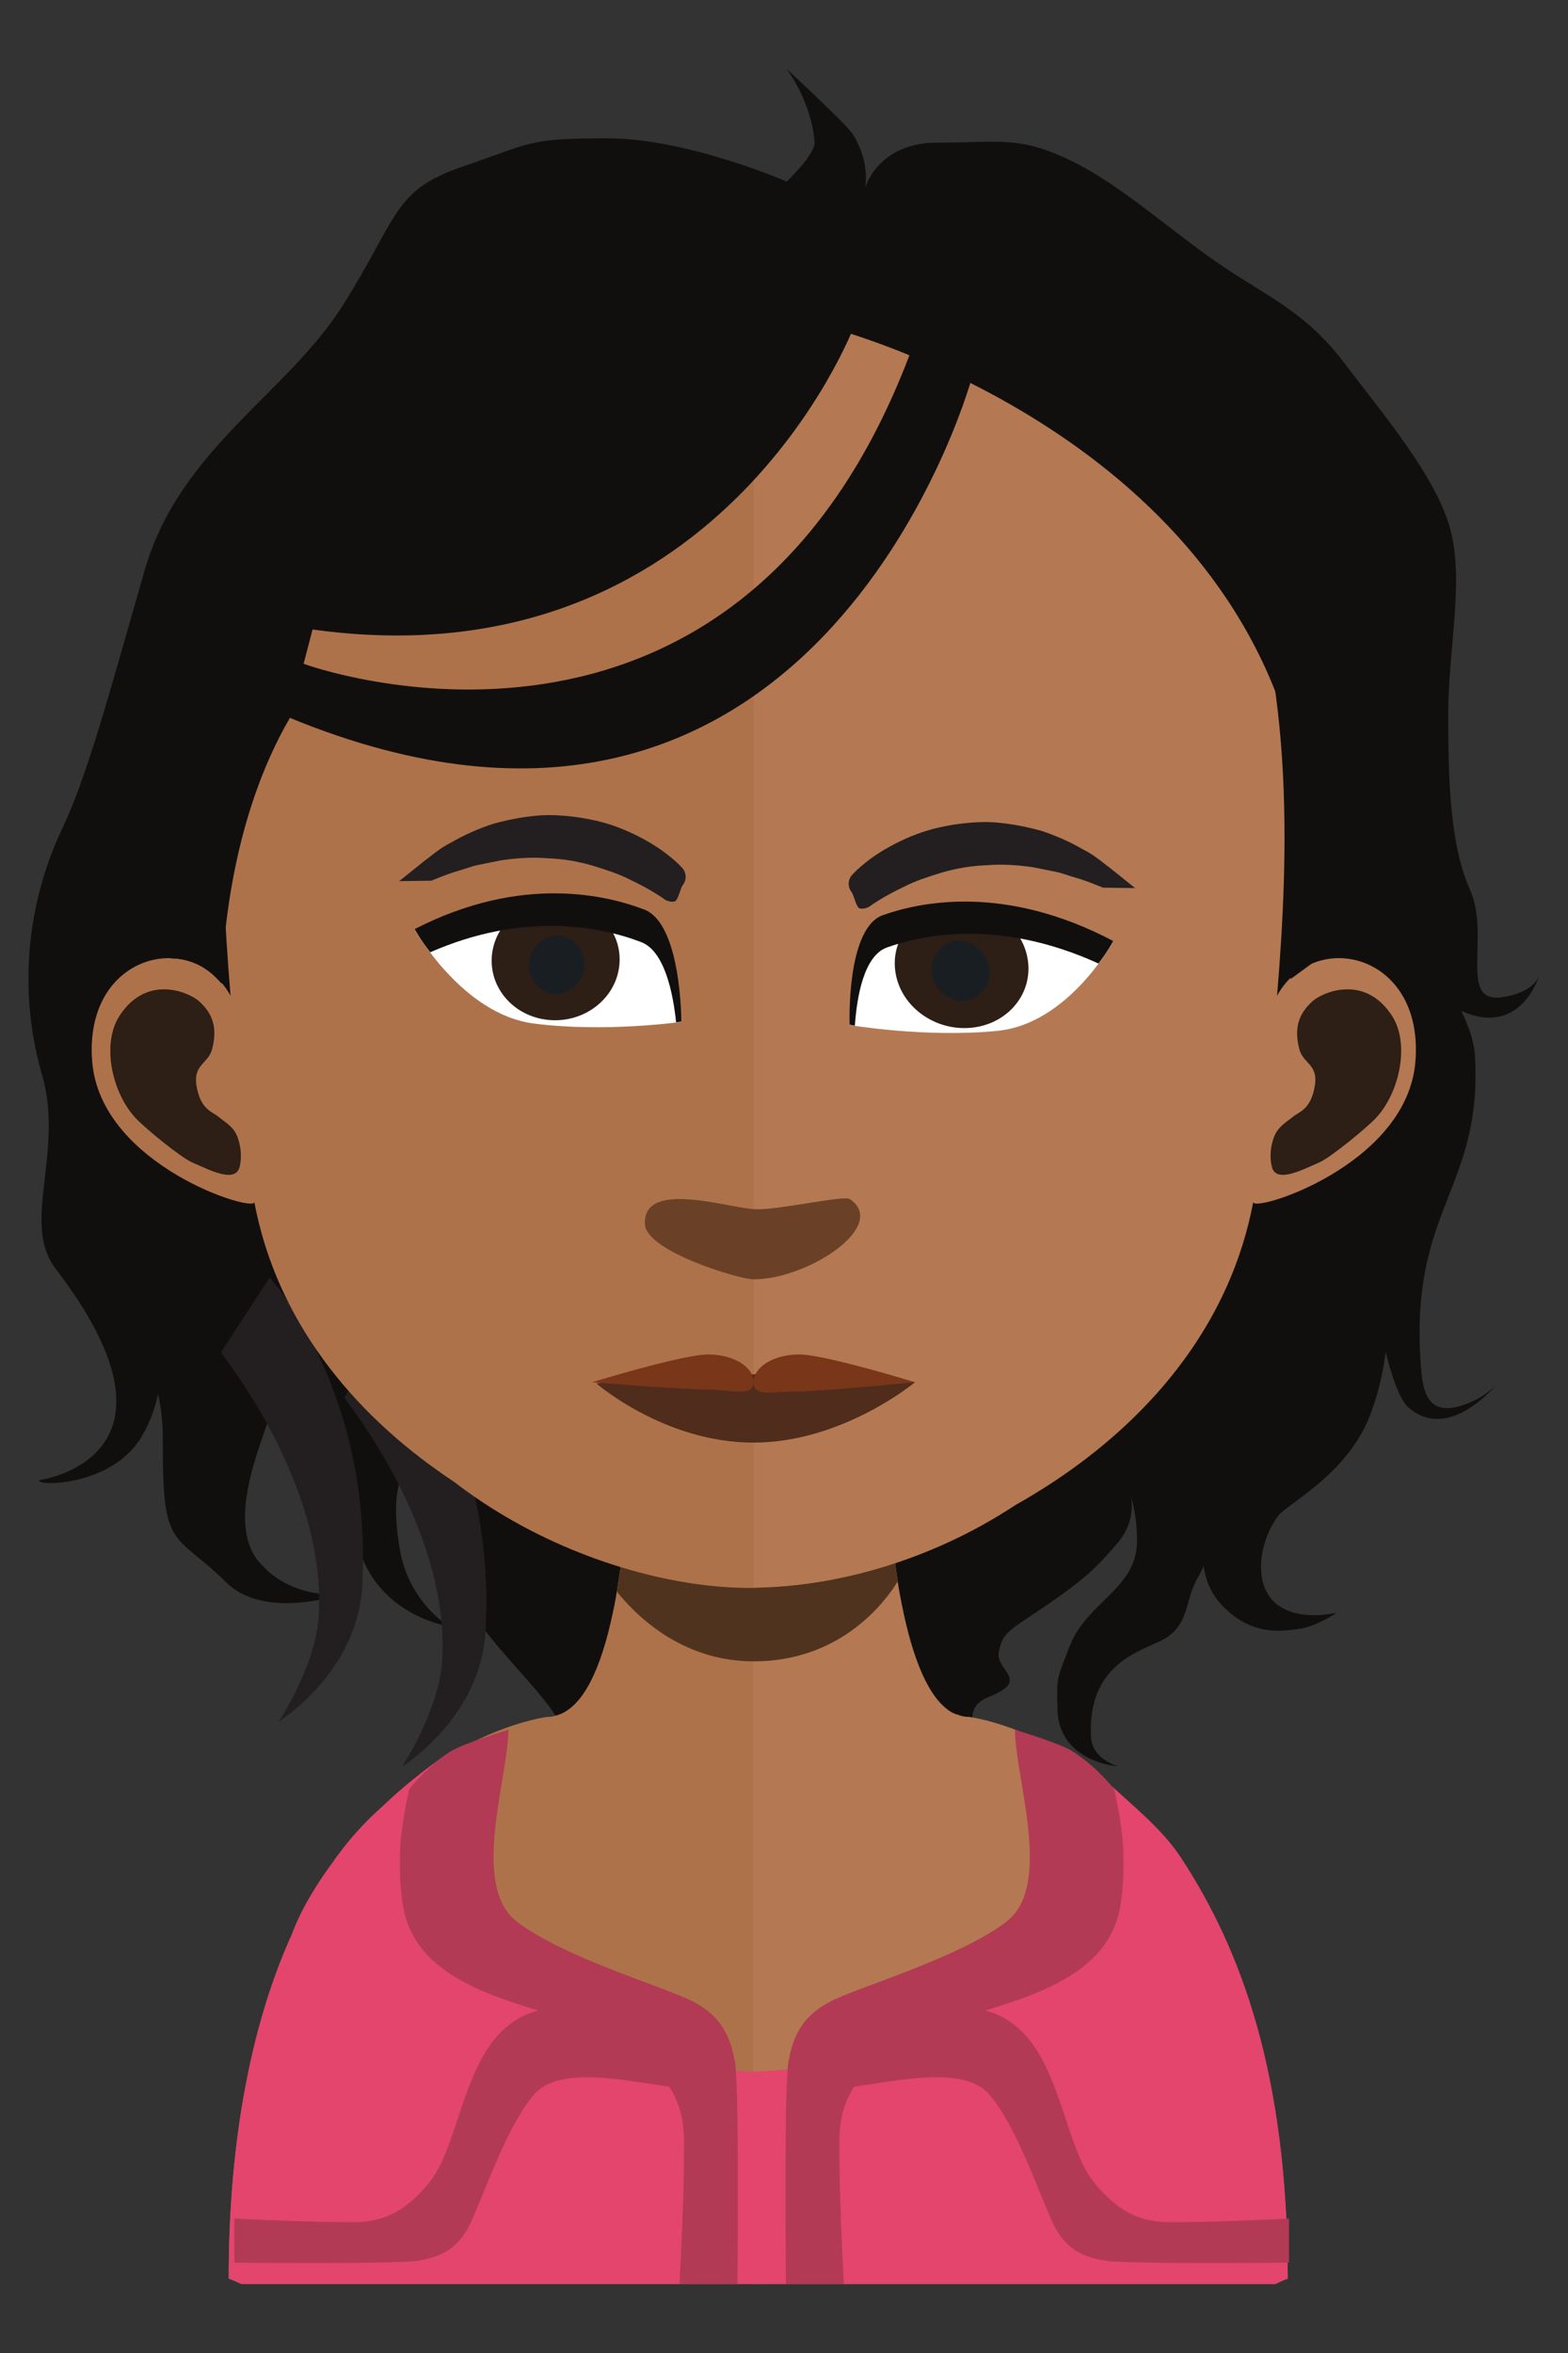<?xml version="1.0" encoding="UTF-8" standalone="no"?>
<!-- Created with Inkscape (http://www.inkscape.org/) -->

<svg
   xmlns:dc="http://purl.org/dc/elements/1.1/"
   xmlns:cc="http://creativecommons.org/ns#"
   xmlns:rdf="http://www.w3.org/1999/02/22-rdf-syntax-ns#"
   xmlns:svg="http://www.w3.org/2000/svg"
   xmlns="http://www.w3.org/2000/svg"
   xmlns:sodipodi="http://sodipodi.sourceforge.net/DTD/sodipodi-0.dtd"
   xmlns:inkscape="http://www.inkscape.org/namespaces/inkscape"
   id="svg4677"
   version="1.1"
   inkscape:version="0.91 r13725"
   xml:space="preserve"
   width="400"
   height="600"
   viewBox="0 0 400 600"
   sodipodi:docname="Avatar2.svg"
   inkscape:export-filename="/home/alec/Projects/Brookings/out-of-work/build/wireframes/avatar2.png"
   inkscape:export-xdpi="90"
   inkscape:export-ydpi="90"><rect x="0" y="0" width="400" height="600" fill="#333333" stroke="none"/><defs
     id="defs4681"><clipPath
       clipPathUnits="userSpaceOnUse"
       id="clipPath4691"><path
         d="M 0,792 612,792 612,0 0,0 0,792 Z"
         id="path4693"
         inkscape:connector-curvature="0" /></clipPath><clipPath
       clipPathUnits="userSpaceOnUse"
       id="clipPath4741"><path
         d="M 0,792 612,792 612,0 0,0 0,792 Z"
         id="path4743"
         inkscape:connector-curvature="0" /></clipPath></defs><sodipodi:namedview
     pagecolor="#ffffff"
     bordercolor="#666666"
     borderopacity="1"
     objecttolerance="10"
     gridtolerance="10"
     guidetolerance="10"
     inkscape:pageopacity="0"
     inkscape:pageshadow="2"
     inkscape:window-width="1516"
     inkscape:window-height="749"
     id="namedview4679"
     showgrid="false"
     fit-margin-top="0"
     fit-margin-left="0"
     fit-margin-right="0"
     fit-margin-bottom="0"
     inkscape:zoom="0.23838384"
     inkscape:cx="-424.56405"
     inkscape:cy="204.73788"
     inkscape:window-x="59"
     inkscape:window-y="30"
     inkscape:window-maximized="0"
     inkscape:current-layer="g4685" /><g
     id="g4685"
     inkscape:groupmode="layer"
     inkscape:label="OoW AvatarsR2"
     transform="matrix(1.25,0,0,-1.25,-198.801,890.262)"><g
       id="g5443"
       transform="translate(5.802,14.065)"><g
         id="g5377"><g
           id="g4687"><g
             id="g4689"
             clip-path="url(#clipPath4691)"><g
               id="g4695"
               transform="translate(303.27,353.729)"><path
                 d="m 0,0 c -21.052,-1.784 -31.597,-13.717 -36.228,-6.216 -4.614,7.556 -16.365,17.269 -20.575,27.45 -4.202,10.164 -9.237,23.85 -9.237,23.85 0,0 -4.995,-0.967 -2.442,-16.46 1.832,-11.244 10.165,-15.993 10.165,-15.993 0,0 -13.749,1.927 -18.245,15.215 -2.275,6.748 -2.41,19.712 -4.948,28.981 -2.537,9.3 -14.827,20.131 -14.827,20.131 0,0 4.908,-7.715 1.087,-22.042 -1.261,-4.702 -8.738,-20.901 -1.998,-29.02 6.747,-8.111 17.079,-6.637 17.079,-6.637 0,0 -15.747,-5.542 -23.739,2.403 -7.969,7.968 -11.775,7.239 -12.608,17.99 -0.832,10.752 0.833,14.724 -2.537,24.89 -3.33,10.18 -10.506,28.75 -10.506,28.75 0,0 20.576,-20.195 8.643,-41.587 -6.09,-10.895 -22.542,-10.435 -20.972,-9.206 0,0 32.825,4.472 3.219,43.086 -7.168,9.324 1.832,23.739 -2.807,39.66 -4.615,15.914 -3.568,33.944 4.21,50.285 5.17,10.919 9.65,27.87 16.794,52.664 7.175,24.723 29.178,35.974 40.525,54.123 11.37,18.118 10.125,23.288 24.421,28.148 14.288,4.852 13.043,5.732 29.44,5.732 16.397,0 36.607,-8.824 36.607,-8.824 0,0 5.9,5.597 5.686,8.111 -0.658,8.262 -5.686,14.867 -5.686,14.867 0,0 12.195,-11.291 13.456,-13.266 3.726,-5.883 2.529,-11.061 2.529,-11.061 0,0 2.498,9.293 14.717,9.293 12.171,0 16.396,1.34 26.07,-3.084 9.688,-4.44 18.086,-11.949 29.02,-19.918 10.933,-7.928 19.354,-10.608 27.775,-21.661 8.412,-11.061 18.887,-23.406 21.812,-34.031 2.957,-10.593 -0.373,-24.778 -0.373,-37.615 0,-12.821 0.23,-26.744 4.449,-36.108 4.21,-9.404 -2.435,-23.137 6.406,-21.924 6.977,0.952 7.786,4.615 7.786,4.615 0,0 -3.702,-12.94 -15.984,-7.39 -5.369,2.41 -8.953,13.479 -8.953,13.479 0,0 11.18,-12.908 11.751,-22.653 1.562,-26.744 -12.956,-31.033 -11.148,-61.552 0.357,-6.248 0.81,-12.948 9.895,-9.261 3.823,1.554 5.757,3.901 5.757,3.901 0,0 -9.689,-12.06 -18.047,-4.852 -5.312,4.543 -9.165,36.917 -9.165,36.917 0,0 9.721,-15.105 1.538,-37.845 -4.543,-12.639 -17.158,-18.617 -19.029,-21.194 -3.822,-5.202 -5.131,-13.757 -0.515,-17.761 4.646,-3.972 12.543,-1.934 12.543,-1.934 0,0 -4.464,-3.037 -8.207,-3.386 -2.132,-0.19 -7.857,-1.546 -13.724,3.425 -5.012,4.282 -6.7,9.753 -4.583,20.377 2.085,10.61 9.276,19.403 9.276,19.403 0,0 -8,-27.419 -10.941,-32.311 C 91.682,18.11 92.903,13.844 88.28,10.514 84.522,7.826 71.876,6.272 72.613,-9.832 c 0.206,-4.702 5.558,-6.089 5.558,-6.089 0,0 -12.337,0.793 -12.425,11.996 -0.047,6.272 -0.285,5.305 2.529,12.536 3.482,9.031 13.742,11.727 13.742,21.44 0,9.76 -3.846,15.033 -3.846,15.033 0,0 6.502,-7.937 -0.372,-15.731 C 74.302,25.396 72.335,22.954 63.923,17.214 55.511,11.473 54.678,11.473 53.813,7.501 53.005,3.536 60.553,1.768 51.704,-1.784 42.88,-5.32 57.619,-14.161 32.374,-6.636 7.144,0.88 0,0 0,0"
                 style="fill:#110f0e;fill-opacity:1;fill-rule:nonzero;stroke:none"
                 id="path4697"
                 inkscape:connector-curvature="0" /></g><g
               id="g4699"
               transform="translate(308.685,430.917)"><path
                 d="m 0,0 0,-198.707 -106.176,0 c -1.617,0.77 -2.593,1.118 -2.593,1.118 0,50.175 14.368,78.505 29.551,94.426 17.206,17.943 35.435,20.147 35.435,20.147 l 0.531,0 c 0.46,0.064 0.959,0.151 1.403,0.317 5.376,1.499 9.087,9.531 11.49,21.036 0.444,1.966 0.785,4.004 1.086,6.192 0.602,3.679 1.212,7.525 1.514,11.537 0.285,2.426 0.42,4.852 0.643,7.366 0.967,12.179 1.3,25.42 1.3,38.035 0,0 12.861,-1.324 24.041,-1.467 L 0,0 Z"
                 style="fill:#ae724a;fill-opacity:1;fill-rule:nonzero;stroke:none"
                 id="path4701"
                 inkscape:connector-curvature="0" /></g><g
               id="g4703"
               transform="translate(416.042,233.328)"><path
                 d="m 0,0 c 0,0 -0.982,-0.349 -2.537,-1.118 l -106.596,0 0,198.707 1.776,0 c 11.243,0.142 24.349,1.467 24.349,1.467 0,-12.488 0.302,-25.635 1.27,-37.734 0.206,-2.434 0.435,-4.844 0.657,-7.199 0.468,-4.179 0.889,-8.104 1.483,-11.846 l 0,-0.032 c 0.23,-1.704 0.539,-3.195 0.84,-4.742 2.221,-11.131 5.48,-19.306 10.261,-22.042 0.372,-0.158 0.729,-0.349 1.126,-0.42 0.721,-0.317 1.554,-0.468 2.386,-0.468 0,0 16.595,-2.046 32.961,-17.721 3.424,-3.354 6.842,-7.215 10.132,-11.846 C -9.823,68.046 0,41.556 0,0"
                 style="fill:#b47952;fill-opacity:1;fill-rule:nonzero;stroke:none"
                 id="path4705"
                 inkscape:connector-curvature="0" /></g><g
               id="g4707"
               transform="translate(394.206,319.27)"><path
                 d="m 0,0 c -3.973,6.05 -10.545,11.101 -13.971,14.438 -0.515,-2.418 1.404,-7.46 0.951,-9.007 l 0.358,-1.649 c -1.134,-3.949 -1.927,-9.261 -3.719,-12.155 -10.03,-16.492 -49.183,-33.405 -59.34,-34.451 -1.316,-0.143 -2.791,-0.301 -4.44,-0.452 -1.721,-0.167 -3.505,-0.238 -5.36,-0.396 -0.579,0 -1.166,0 -1.776,-0.072 l -0.381,0 c -2.672,0.159 -5.289,0.301 -7.564,0.468 -1.681,0.151 -3.163,0.309 -4.495,0.452 -7.011,0.724 -27.871,9.042 -43.413,19.561 l -5.739,44.925 c -5.529,-3.757 -10.163,-7.589 -14.047,-11.3 -3.71,-3.22 -7.273,-7.215 -10.584,-12.002 -5.957,-8.159 -7.849,-13.968 -7.849,-13.968 -7.819,-17.161 -12.921,-40.541 -12.921,-70.334 0,0 0.976,-0.349 2.593,-1.117 l 210.996,0 c 1.555,0.768 2.537,1.117 2.537,1.117 C 21.836,-44.386 12.44,-18.958 0,0"
                 style="fill:#e3456c;fill-opacity:1;fill-rule:nonzero;stroke:none"
                 id="path4709"
                 inkscape:connector-curvature="0" /></g><g
               id="g4711"
               transform="translate(395.182,244.865)"><path
                 d="m 0,0 c -5.162,0 -11.457,-0.968 -18.792,8.222 -6.93,8.706 -6.811,30.994 -22.098,34.919 12.528,3.845 25.745,8.531 27.672,21.86 0.73,5.003 0.658,9.546 0.357,13.186 l 0,0.071 c -0.603,5.598 -1.72,10.062 -1.72,10.062 0,0 -3.553,4.622 -8.548,7.746 -2.648,1.65 -11.68,4.353 -11.68,4.353 0,-9.76 7.898,-31.866 -1.791,-39.192 -9.602,-7.358 -30.447,-13.376 -35.981,-16.302 -5.559,-2.965 -7.493,-6.811 -8.461,-12.298 -0.095,-0.349 -0.15,-0.816 -0.15,-1.498 -0.587,-7.137 -0.436,-31.446 -0.357,-43.784 l 11.821,0 c -0.395,7.279 -0.903,18.998 -0.903,25.579 0,4.265 -0.492,9.189 2.982,14.692 9.03,1.197 22.684,4.433 27.758,-1.768 6.09,-7.279 11.045,-23.113 13.472,-27.323 2.449,-4.218 5.621,-5.701 10.156,-6.422 0.286,-0.08 0.674,-0.127 1.238,-0.127 5.882,-0.445 25.959,-0.333 36.147,-0.27 l 0,8.999 C 15.12,0.396 5.439,0 0,0"
                 style="fill:#b23a54;fill-opacity:1;fill-rule:nonzero;stroke:none"
                 id="path4713"
                 inkscape:connector-curvature="0" /></g><g
               id="g4715"
               transform="translate(222.189,244.865)"><path
                 d="m 0,0 c 5.161,0 11.457,-0.968 18.791,8.222 6.931,8.706 6.812,30.994 22.099,34.919 -12.529,3.845 -25.745,8.531 -27.672,21.86 -0.73,5.003 -0.658,9.546 -0.358,13.186 l 0,0.071 c 0.603,5.598 1.729,10.062 1.729,10.062 0,0 3.544,4.622 8.54,7.746 2.656,1.65 11.679,4.353 11.679,4.353 0,-9.76 -7.898,-31.866 1.792,-39.192 9.601,-7.358 30.447,-13.376 35.981,-16.302 5.566,-2.965 7.493,-6.811 8.46,-12.298 0.096,-0.349 0.151,-0.816 0.151,-1.498 0.586,-7.137 0.436,-31.446 0.357,-43.784 l -11.822,0 c 0.396,7.279 0.904,18.998 0.904,25.579 0,4.265 0.491,9.189 -2.982,14.692 C 58.618,28.813 44.965,32.049 39.891,25.848 33.801,18.569 28.846,2.735 26.419,-1.475 23.969,-5.693 20.798,-7.176 16.262,-7.897 15.977,-7.977 15.588,-8.024 15.033,-8.024 9.149,-8.469 -10.935,-8.357 -21.123,-8.294 l 0,8.999 C -15.112,0.396 -5.439,0 0,0"
                 style="fill:#b23a54;fill-opacity:1;fill-rule:nonzero;stroke:none"
                 id="path4717"
                 inkscape:connector-curvature="0" /></g><g
               id="g4719"
               transform="translate(334.953,387.411)"><path
                 d="M 0,0 C -0.214,2.395 -0.443,4.773 -0.674,7.2 -8.639,4.991 -17.121,3.688 -26.269,3.396 -26.873,3.377 -27.473,3.348 -28.084,3.338 l -0.285,0 c -1.097,0.019 -2.185,0.054 -3.264,0.101 -0.288,0.013 -0.572,0.034 -0.859,0.049 -0.794,0.04 -1.586,0.082 -2.37,0.138 -0.29,0.02 -0.576,0.049 -0.865,0.071 -0.778,0.061 -1.554,0.124 -2.324,0.199 -0.263,0.026 -0.523,0.059 -0.786,0.086 -0.79,0.084 -1.579,0.169 -2.36,0.268 -0.228,0.029 -0.451,0.062 -0.678,0.092 -0.813,0.107 -1.623,0.219 -2.425,0.342 -0.189,0.029 -0.377,0.062 -0.566,0.092 -0.836,0.133 -1.668,0.271 -2.491,0.421 -0.154,0.028 -0.305,0.058 -0.458,0.086 -0.854,0.159 -1.703,0.324 -2.543,0.501 -0.13,0.027 -0.258,0.056 -0.388,0.084 -0.899,0.192 -1.792,0.39 -2.677,0.602 -0.198,-2.345 -0.337,-4.625 -0.604,-6.898 -0.302,-4.012 -0.912,-7.858 -1.515,-11.537 -0.093,-0.677 -0.2,-1.316 -0.303,-1.967 0.861,-1.076 1.998,-2.37 3.381,-3.728 l 0,-0.008 c 0.08,-0.079 0.168,-0.159 0.249,-0.238 0.177,-0.17 0.353,-0.338 0.536,-0.51 0.215,-0.2 0.44,-0.4 0.665,-0.602 0.171,-0.152 0.335,-0.304 0.513,-0.457 0.383,-0.331 0.782,-0.661 1.195,-0.991 0.169,-0.135 0.348,-0.268 0.523,-0.402 0.286,-0.221 0.575,-0.44 0.875,-0.658 0.198,-0.144 0.4,-0.286 0.604,-0.429 0.308,-0.215 0.624,-0.427 0.947,-0.637 0.196,-0.129 0.389,-0.258 0.59,-0.385 0.485,-0.303 0.981,-0.6 1.494,-0.888 0.11,-0.062 0.222,-0.122 0.335,-0.183 0.485,-0.266 0.983,-0.524 1.494,-0.773 0.204,-0.1 0.414,-0.194 0.622,-0.29 0.413,-0.191 0.832,-0.376 1.26,-0.554 0.223,-0.092 0.446,-0.184 0.673,-0.272 0.484,-0.188 0.979,-0.365 1.481,-0.533 0.171,-0.057 0.336,-0.12 0.509,-0.175 0.671,-0.213 1.36,-0.407 2.065,-0.581 0.176,-0.044 0.358,-0.078 0.536,-0.118 0.547,-0.125 1.101,-0.239 1.666,-0.337 0.25,-0.044 0.502,-0.082 0.755,-0.12 0.538,-0.081 1.084,-0.147 1.639,-0.202 0.243,-0.024 0.483,-0.052 0.729,-0.071 0.793,-0.06 1.598,-0.102 2.425,-0.105 l 0.15,0 c 0.565,0 1.119,0.012 1.665,0.036 16.701,0.72 25.234,12.158 27.76,16.266 l 0,0.071 C 0.889,-8.111 0.437,-4.17 0,0"
                 style="fill:#50331e;fill-opacity:1;fill-rule:nonzero;stroke:none"
                 id="path4721"
                 inkscape:connector-curvature="0" /></g></g></g><g
           id="g4737"><g
             id="g4739"
             clip-path="url(#clipPath4741)"><g
               id="g4745"
               transform="translate(198.346,422.282)"><path
                 d="m 0,0 c 0.452,-0.959 21.575,-26.776 19.941,-53.774 -0.57,-10.054 -8.134,-21.527 -8.134,-21.527 0,0 16.055,9.895 17.015,27.703 C 31.011,-7.755 9.928,15.263 9.928,15.263 L 0,0 Z"
                 style="fill:#231f20;fill-opacity:1;fill-rule:nonzero;stroke:none"
                 id="path4747"
                 inkscape:connector-curvature="0" /></g><g
               id="g4749"
               transform="translate(223.497,413.068)"><path
                 d="m 0,0 c 0.459,-0.936 21.605,-26.736 19.98,-53.718 -0.61,-10.07 -8.143,-21.543 -8.143,-21.543 0,0 16.057,9.895 17,27.656 C 31.025,-7.715 9.95,15.311 9.95,15.311 L 0,0 Z"
                 style="fill:#231f20;fill-opacity:1;fill-rule:nonzero;stroke:none"
                 id="path4751"
                 inkscape:connector-curvature="0" /></g><g
               id="g4753"
               transform="translate(306.798,644.49)"><path
                 d="m 0,0 c -110.783,0.19 -111.449,-90.405 -106.509,-149.476 -7.596,13.86 -30.066,8.698 -28.227,-13.495 1.776,-21.273 33.507,-30.915 33.071,-28.56 9.063,-48.144 61.291,-74.881 101.665,-78.655 0.27,-0.047 0.579,-0.047 0.832,-0.047 l 0,270.193 C 0.562,-0.04 0.27,0 0,0"
                 style="fill:#ae724a;fill-opacity:1;fill-rule:nonzero;stroke:none"
                 id="path4755"
                 inkscape:connector-curvature="0" /></g><g
               id="g4757"
               transform="translate(177.628,490.923)"><path
                 d="m 0,0 c 5.558,8.555 14.121,4.853 16.246,2.965 2.236,-2.046 4.004,-4.773 2.625,-9.856 -0.777,-2.854 -3.878,-3.06 -3.156,-7.405 0.848,-4.892 3.172,-5.217 4.535,-6.335 1.293,-1.078 2.958,-1.919 3.79,-3.996 0.777,-2.046 0.936,-4.234 0.492,-6.138 -0.864,-3.504 -6.145,-0.681 -9.689,0.857 -2.347,0.999 -9.777,7.096 -11.624,9.126 C -1.522,-15.644 -3.719,-5.757 0,0"
                 style="fill:#2d1e16;fill-opacity:1;fill-rule:nonzero;stroke:none"
                 id="path4759"
                 inkscape:connector-curvature="0" /></g><g
               id="g4761"
               transform="translate(307.361,644.49)"><path
                 d="m 0,0 c 110.799,0.19 111.441,-90.405 106.502,-149.476 7.596,13.86 30.082,8.698 28.227,-13.495 -1.777,-21.273 -33.508,-30.915 -33.087,-28.56 C 92.586,-239.675 40.366,-266.412 0,-270.186 c -0.293,-0.047 -0.586,-0.047 -0.88,-0.047 l 0,270.193 C -0.562,-0.04 -0.293,0 0,0"
                 style="fill:#b47952;fill-opacity:1;fill-rule:nonzero;stroke:none"
                 id="path4763"
                 inkscape:connector-curvature="0" /></g><g
               id="g4765"
               transform="translate(437.324,490.923)"><path
                 d="m 0,0 c -5.558,8.555 -14.121,4.853 -16.238,2.965 -2.236,-2.046 -4.02,-4.773 -2.657,-9.856 0.793,-2.854 3.902,-3.06 3.141,-7.405 -0.833,-4.892 -3.18,-5.217 -4.504,-6.335 -1.308,-1.078 -2.958,-1.919 -3.79,-3.996 -0.793,-2.046 -0.943,-4.234 -0.483,-6.138 0.84,-3.504 6.144,-0.681 9.68,0.857 2.316,0.999 9.753,7.096 11.632,9.126 C 1.515,-15.644 3.711,-5.757 0,0"
                 style="fill:#2d1e16;fill-opacity:1;fill-rule:nonzero;stroke:none"
                 id="path4767"
                 inkscape:connector-curvature="0" /></g><g
               id="g4769"
               transform="translate(306.227,618.832)"><path
                 d="m 0,0 c -37.02,0 -64.081,-10.371 -80.494,-30.867 -22.891,-28.64 -22.011,-72.376 -13.574,-103.75 2.577,-9.61 3.917,-35.467 5.701,-44.942 7.976,-42.459 56.445,-65.056 88.367,-65.056 0.254,0 0.571,0.039 0.841,0.039 L 0.841,0 0,0"
                 style="fill:#ae724a;fill-opacity:1;fill-rule:nonzero;stroke:none"
                 id="path4771"
                 inkscape:connector-curvature="0" /></g><g
               id="g4773"
               transform="translate(386.524,587.894)"><path
                 d="m 0,0 c -16.271,20.377 -43.038,30.74 -79.456,30.938 l 0,-244.575 c 36.457,0.381 80.018,25.127 87.504,65.017 1.752,9.475 3.099,35.331 5.677,44.941 C 22.161,-72.391 22.962,-28.687 0,0"
                 style="fill:#b47952;fill-opacity:1;fill-rule:nonzero;stroke:none"
                 id="path4775"
                 inkscape:connector-curvature="0" /></g><g
               id="g4777"
               transform="translate(339.98,416.176)"><path
                 d="m 0,0 c 0,0 -14.771,-12.316 -32.969,-12.316 -18.17,0 -32.059,12.059 -32.059,12.059 0,0 13.889,1.866 32.059,1.866 C -14.771,1.609 0,0 0,0"
                 style="fill:#4f2c1b;fill-opacity:1;fill-rule:nonzero;stroke:none"
                 id="path4779"
                 inkscape:connector-curvature="0" /></g><g
               id="g4781"
               transform="translate(316.368,421.841)"><path
                 d="M 0,0 C -5.133,0 -9.218,-2.446 -9.357,-5.568 -9.413,-2.446 -13.525,0 -18.646,0 c -5.175,0 -23.639,-5.665 -23.639,-5.665 0,0 18.03,-1.47 23.164,-1.47 5.147,0 9.708,-1.62 9.764,1.417 0.084,-3.037 3.818,-1.824 8.952,-1.824 5.119,0 24.016,1.877 24.016,1.877 C 23.611,-5.665 5.176,0 0,0"
                 style="fill:#7a3619;fill-opacity:1;fill-rule:nonzero;stroke:none"
                 id="path4783"
                 inkscape:connector-curvature="0" /></g><g
               id="g4785"
               transform="translate(284.853,448.401)"><path
                 d="M 0,0 C -0.448,9.17 16.793,3.351 22.477,3.063 26.968,2.833 40.633,5.954 41.806,5.15 49.845,-0.287 33.29,-11.238 22.19,-11.238 19.233,-11.238 0.268,-5.532 0,0"
                 style="fill:#6a4126;fill-opacity:1;fill-rule:nonzero;stroke:none"
                 id="path4787"
                 inkscape:connector-curvature="0" /></g><g
               id="g4789"
               transform="translate(237.85,508.559)"><path
                 d="m 0,0 c 0,0 9.692,-17.323 24.302,-19.204 14.609,-1.897 30.114,0.337 30.114,0.337 0,0 -0.866,16.819 -8.483,19.681 C 38.313,3.692 21.933,7.35 0,0"
                 style="fill:#ffffff;fill-opacity:1;fill-rule:nonzero;stroke:none"
                 id="path4791"
                 inkscape:connector-curvature="0" /></g><g
               id="g4793"
               transform="translate(279.643,501.322)"><path
                 d="m 0,0 c -0.635,-6.762 -6.976,-11.806 -14.158,-11.264 -7.193,0.525 -12.494,6.442 -11.859,13.187 0.634,6.762 6.974,11.824 14.167,11.281 C -4.677,12.662 0.643,6.762 0,0"
                 style="fill:#2d1e16;fill-opacity:1;fill-rule:nonzero;stroke:none"
                 id="path4795"
                 inkscape:connector-curvature="0" /></g><g
               id="g4797"
               transform="translate(266.293,495.354)"><path
                 d="m 0,0 c -2.665,0.194 -5.41,2.97 -5.093,6.404 0.325,3.416 3.556,5.745 6.221,5.552 C 3.793,11.761 6.548,8.984 6.222,5.551 5.896,2.135 2.676,-0.194 0,0"
                 style="fill:#191e22;fill-opacity:1;fill-rule:nonzero;stroke:none"
                 id="path4799"
                 inkscape:connector-curvature="0" /></g><g
               id="g4801"
               transform="translate(292.283,489.739)"><path
                 d="m 0,0 c 0,0 -0.328,-0.029 -1.066,-0.149 -0.628,6.131 -2.404,14.605 -7.154,16.38 -8.622,3.311 -24.213,6.165 -43.033,-2.088 -2.08,2.694 -3.173,4.725 -3.173,4.725 21.879,11.256 39.29,6.879 46.841,4.002 C 0.049,19.976 0,0 0,0"
                 style="fill:#110f0e;fill-opacity:1;fill-rule:nonzero;stroke:none"
                 id="path4803"
                 inkscape:connector-curvature="0" /></g><g
               id="g4805"
               transform="translate(380.441,506.132)"><path
                 d="m 0,0 c 0,0 -9.09,-16.837 -23.646,-18.279 -14.556,-1.457 -30.145,1.183 -30.145,1.183 0,0 0.361,18.091 7.883,20.714 C -38.389,6.256 -22.158,10.035 0,0"
                 style="fill:#ffffff;fill-opacity:1;fill-rule:nonzero;stroke:none"
                 id="path4807"
                 inkscape:connector-curvature="0" /></g><g
               id="g4809"
               transform="translate(335.92,500.288)"><path
                 d="m 0,0 c 0.778,-6.982 7.489,-12.279 14.973,-11.844 7.506,0.436 12.94,6.461 12.162,13.426 C 26.356,8.583 19.646,13.88 12.151,13.444 4.657,13.009 -0.8,6.984 0,0"
                 style="fill:#2d1e16;fill-opacity:1;fill-rule:nonzero;stroke:none"
                 id="path4811"
                 inkscape:connector-curvature="0" /></g><g
               id="g4813"
               transform="translate(349.967,493.934)"><path
                 d="m 0,0 c 2.782,0.162 5.601,2.963 5.212,6.519 -0.4,3.537 -3.814,5.985 -6.596,5.824 -2.781,-0.16 -5.6,-2.982 -5.211,-6.519 C -6.194,2.288 -2.781,-0.161 0,0"
                 style="fill:#191e22;fill-opacity:1;fill-rule:nonzero;stroke:none"
                 id="path4815"
                 inkscape:connector-curvature="0" /></g><g
               id="g4817"
               transform="translate(326.632,489.099)"><path
                 d="m 0,0 c 0,0 0.328,-0.05 1.069,-0.196 0.414,6.06 1.896,14.369 6.601,15.979 6.988,2.486 22.681,6.017 43.112,-3.287 2.001,2.617 3.027,4.583 3.027,4.583 C 31.531,28.827 14.258,24.993 6.807,22.37 -0.732,19.731 0,0 0,0"
                 style="fill:#110f0e;fill-opacity:1;fill-rule:nonzero;stroke:none"
                 id="path4819"
                 inkscape:connector-curvature="0" /></g><g
               id="g4821"
               transform="translate(215.197,562.737)"><path
                 d="M 0,0 1.835,6.995 C 84.644,-4.528 112.37,68.91 112.37,68.91 l 12.2,-3.462 C 88.981,-32.788 0,0 0,0 m 204.063,33.781 -48.389,35.145 c 12.281,-2.285 20.62,-5.056 20.62,-5.056 C 149.418,85.922 113.499,87.504 90.969,85.749 78.136,84.749 69.646,82.666 69.646,82.666 -11.041,80.91 -26.119,-4.201 -26.119,-4.201 l 8.713,5.251 -18.232,-42.469 c 5.661,-2.625 7.794,-12.35 8.591,-18.686 3.306,0.014 6.971,-1.226 10.325,-5.166 0.288,10.043 2.255,34.188 13.929,54.236 105.827,-43.532 137.873,64.509 139.274,69.723 0.145,0.163 0.334,0.163 0.379,0.326 7.465,-1.79 19.801,-6.019 35.047,-17.253 15.581,-11.55 34.622,-27.256 34.622,-61.399 0,-11.387 -5.115,-44.69 -5.115,-44.69 l 5.115,3.742 c 0,0 0,12.833 14.731,20.776 0.578,0.316 1.129,0.68 1.666,1.07 l -18.863,72.521 z"
                 style="fill:#110f0e;fill-opacity:1;fill-rule:nonzero;stroke:none"
                 id="path4823"
                 inkscape:connector-curvature="0" /></g><g
               id="g4825"
               transform="translate(379.619,521.213)"><path
                 d="m 0,0 c -0.351,0.242 -0.732,0.542 -1.154,0.874 -1.1,0.863 -2.468,1.937 -4.213,2.783 -2.541,1.5 -5.527,2.827 -8.673,3.846 -4.065,1.087 -7.631,1.655 -10.918,1.738 -3.612,0.004 -7.428,-0.485 -11.037,-1.416 -2.926,-0.774 -5.929,-2.005 -8.924,-3.659 -4.765,-2.627 -7.336,-5.451 -7.53,-5.668 l -0.048,-0.052 c -0.876,-0.989 -0.913,-2.464 -0.088,-3.506 0.47,-0.596 0.958,-3.245 1.72,-3.346 l 0.002,-10e-4 c 0.762,-0.1 1.515,0.093 2.123,0.545 l 0.026,0.019 c 0.237,0.174 2.672,1.924 6.888,3.907 2.136,1.122 4.84,1.997 7.644,2.865 2.984,0.882 6.169,1.4 9.251,1.502 2.765,0.239 5.871,0.09 9.45,-0.423 l 1.431,-0.292 c 1.04,-0.212 2.051,-0.418 3.042,-0.615 0.874,-0.158 1.705,-0.435 2.509,-0.703 0.469,-0.156 0.927,-0.309 1.381,-0.436 1.942,-0.543 3.573,-1.199 4.884,-1.726 0.341,-0.138 0.661,-0.266 0.966,-0.384 L 5.276,-4.238 0,0 Z"
                 style="fill:#231f20;fill-opacity:1;fill-rule:nonzero;stroke:none"
                 id="path4827"
                 inkscape:connector-curvature="0" /></g><g
               id="g4829"
               transform="translate(239.985,522.633)"><path
                 d="m 0,0 c 0.352,0.242 0.733,0.543 1.154,0.874 1.1,0.864 2.468,1.938 4.213,2.784 2.541,1.5 5.527,2.826 8.673,3.846 4.065,1.086 7.631,1.655 10.918,1.737 3.613,0.005 7.428,-0.484 11.037,-1.415 2.926,-0.775 5.929,-2.006 8.924,-3.659 4.765,-2.628 7.336,-5.452 7.53,-5.669 l 0.048,-0.052 c 0.877,-0.988 0.913,-2.464 0.088,-3.506 -0.469,-0.596 -0.958,-3.245 -1.72,-3.346 l -0.002,0 c -0.761,-0.101 -1.515,0.093 -2.122,0.544 l -0.026,0.02 c -0.238,0.173 -2.673,1.924 -6.889,3.906 -2.136,1.122 -4.839,1.997 -7.643,2.866 -2.985,0.881 -6.169,1.399 -9.252,1.501 -2.765,0.239 -5.871,0.09 -9.45,-0.423 L 14.05,-0.284 C 13.01,-0.496 11.999,-0.702 11.009,-0.899 10.134,-1.056 9.303,-1.333 8.499,-1.602 8.031,-1.758 7.572,-1.911 7.118,-2.038 5.176,-2.581 3.545,-3.237 2.234,-3.764 1.893,-3.902 1.573,-4.03 1.269,-4.148 L -5.276,-4.237 0,0 Z"
                 style="fill:#231f20;fill-opacity:1;fill-rule:nonzero;stroke:none"
                 id="path4831"
                 inkscape:connector-curvature="0" /></g><g
               id="g4833"
               transform="translate(321.365,631.667)"><path
                 d="m 0,0 c 0,0 75.877,-18.667 94.938,-82.667 l 21.82,24.239 L 58.379,3.028 14.477,16.496 0,0 Z"
                 style="fill:#110f0e;fill-opacity:1;fill-rule:nonzero;stroke:none"
                 id="path4835"
                 inkscape:connector-curvature="0" /></g></g></g></g></g></g></svg>